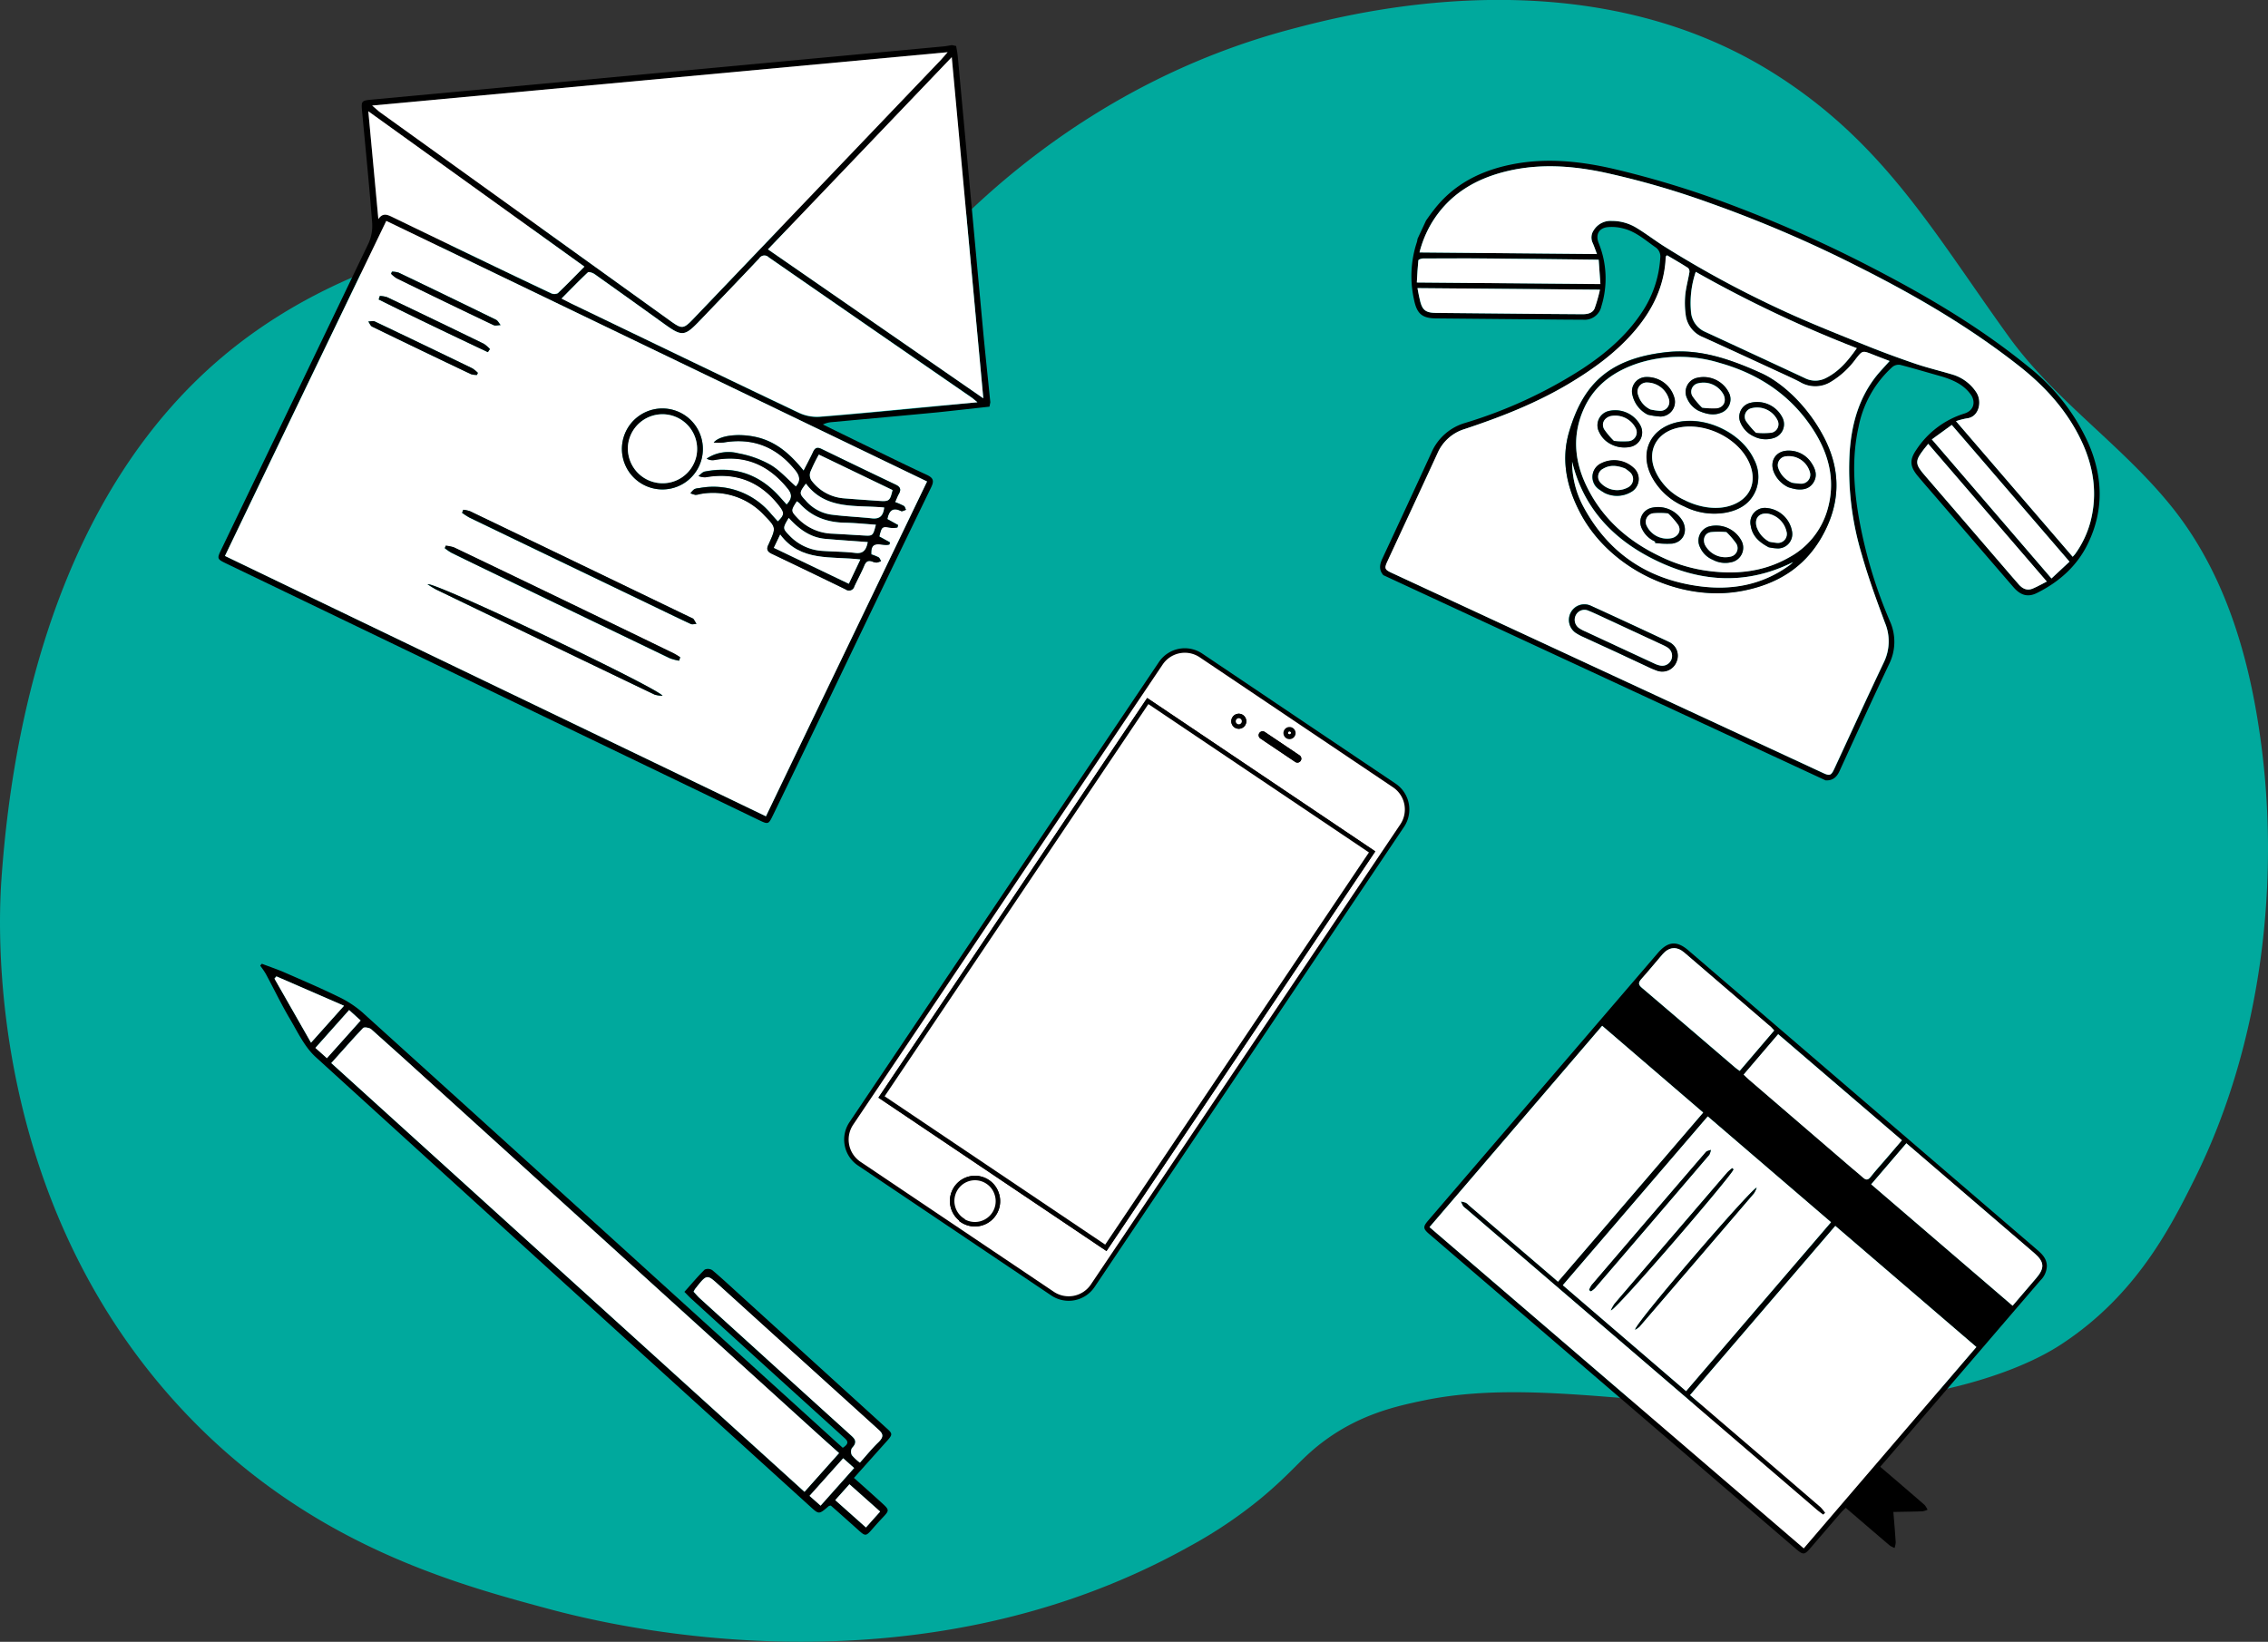 <svg xmlns="http://www.w3.org/2000/svg" viewBox="0 0 591.16 427.95"><rect x="0" y="0" width="591.16" height="427.95" fill="#333333" stroke="none"/><defs><style>.cls-1{fill:#00a99d;}.cls-2,.cls-3{fill:#fff;}.cls-3{stroke:#000;stroke-miterlimit:10;stroke-width:1.17px;}</style></defs><title>sketch</title><g id="Layer_2" data-name="Layer 2"><g id="Layer_1-2" data-name="Layer 1"><path class="cls-1" d="M264.73,68.93C229.21,62.64,193.34,56.32,157.33,58S84.62,70.1,57.06,93.79C19.16,126.38,3.81,179.13.35,229.54-.76,245.68-2.15,313.89,47.09,367c32.74,35.33,71.17,45.7,95.8,52.34,16.75,4.52,95.53,23.77,167.15-16.27a118.73,118.73,0,0,0,18.65-12.54c8.68-7.24,10.49-10.62,16.93-15.28,9.32-6.74,18.49-8.76,25.4-10.2,34.58-7.21,73.73,6.56,122.59-.5,28-4,40.84-12.25,44.2-14.5,19.05-12.68,27.92-30.05,34.34-43,17.36-35,22.52-78,16.75-116.54-3-20.31-9.1-40.56-21.68-56.94-13-16.85-31.2-28.59-43.68-45.89-19.47-27-32.45-50.53-61.28-68.63-50-31.42-110.5-15.47-125.61-11.48C282.44,21.9,249.44,56.85,236.52,72.28"/><path d="M68.25,251.21c1.77.68,3.57,1.3,5.3,2,4.83,2.12,9.7,4.18,14.43,6.49a27.39,27.39,0,0,1,6.45,4.16q51.78,46.82,103.45,93.76l20.27,18.4,1.52,1.36c1.93-1.22,1.13-1.94.31-2.68q-7.72-7-15.43-14-12.21-11.08-24.39-22.19c-.56-.51-1.08-1.08-1.77-1.78,1.8-2,3.46-4,5.29-5.8a2.13,2.13,0,0,1,2,.16c2.46,2.07,4.81,4.27,7.19,6.43l37.95,34.51c2,1.78,2,1.79-.15,4.15l-8.09,9.05c2.26,2,4.41,3.92,6.53,5.85,3.24,2.95,2.88,2.33-.25,5.8-3.65,4-2.69,4.07-6.31.88-2-1.78-4-3.58-6-5.33-.27.07-.44.06-.53.14-2.53,2.18-2.54,2.2-4.69.25Q146.8,334.25,82.26,275.5c-2.87-2.62-4.66-6.47-6.7-9.93-2.22-3.75-4.12-7.71-6.19-11.56-.45-.82-1-1.55-1.55-2.32ZM218.7,378.76c-2.19-2-4.3-3.83-6.38-5.71l-98.09-89c-5.81-5.27-11.61-10.55-17.47-15.75-.47-.41-1.82-.63-2.12-.32-2.74,2.86-5.34,5.85-8.29,9.14L209.68,388.85Zm5.44,2.49c1.77-2,3.17-3.73,4.75-5.27s1.27-2.26.07-3.34q-20.9-18.84-41.71-37.79c-3-2.75-3-2.74-6.06,1.09a5,5,0,0,0-.42.76c.49.52,1,1.11,1.52,1.62q7.2,6.56,14.42,13.08,12.57,11.39,25.13,22.78c1,.92,1.68,1.73.19,3.28a2,2,0,0,0,0,1.85A12,12,0,0,0,224.14,381.25ZM89.67,262.16,72.05,254.5l-.51.58,9.53,16.7ZM229.41,394l-8-7.12-3.7,4.14,8,7.12Zm-15.52-1.54,8.77-9.81-2.85-2.54-8.77,9.8ZM91,263.28l-8.79,9.82,3,2.68L94,266Z"/><path class="cls-2" d="M218.7,378.76l-9,10.09L86.35,277.09c3-3.29,5.55-6.28,8.29-9.14.3-.31,1.65-.09,2.12.32,5.86,5.2,11.66,10.48,17.47,15.75l98.09,89C214.4,374.93,216.51,376.8,218.7,378.76Z"/><path class="cls-2" d="M224.14,381.25a12,12,0,0,1-2.08-1.94,2,2,0,0,1,0-1.85c1.49-1.55.84-2.36-.19-3.28q-12.59-11.37-25.13-22.78-7.22-6.54-14.42-13.08c-.55-.51-1-1.1-1.52-1.62a5,5,0,0,1,.42-.76c3-3.83,3-3.84,6.06-1.09q20.85,18.9,41.71,37.79c1.2,1.08,1.47,1.86-.07,3.34S225.91,379.26,224.14,381.25Z"/><path class="cls-2" d="M89.67,262.16l-8.6,9.62-9.53-16.7.51-.58Z"/><path class="cls-2" d="M229.41,394l-3.7,4.14-8-7.12,3.7-4.14Z"/><path class="cls-2" d="M213.89,392.46,211,389.91l8.77-9.8,2.85,2.54Z"/><path class="cls-2" d="M91,263.28,94,266l-8.79,9.83-3-2.68Z"/><path d="M490.08,382.33c4,3.41,7.78,6.65,11.55,9.93a5.05,5.05,0,0,1,.79,1.27,5.72,5.72,0,0,1-1.34.41c-2.46.08-4.91.11-7.57.16.25,3,.46,5.48.61,7.92a5.9,5.9,0,0,1-.29,1.46,6.45,6.45,0,0,1-1.26-.63c-3.8-3.23-7.59-6.5-11.48-9.83-.46.47-.89.86-1.27,1.29-2.65,3.06-5.28,6.13-7.92,9.2-1.56,1.81-1.9,1.83-3.74.26L385,332.37l-12.52-10.75c-1.57-1.35-1.6-1.87-.23-3.47q29.92-34.86,59.86-69.73c2.66-3.11,5-3.28,8.05-.63l90.85,78c1.31,1.12,2.46,2.3,2.51,4.17a5.44,5.44,0,0,1-1.66,3.76q-7.2,8.37-14.39,16.76L491.24,381C490.9,381.38,490.55,381.78,490.08,382.33Zm-14.34,12-.53.46c-.59-.46-1.2-.88-1.76-1.37q-45.7-39.19-91.38-78.42a3.94,3.94,0,0,1-.71-.63,10.21,10.21,0,0,1-.58-1.2,7.85,7.85,0,0,1,1.29.32,3.2,3.2,0,0,1,.73.61L404.85,333l1.24,1.07L443.94,290,417.6,267.38l-45,52.48,97.54,83.73,45-52.48-36.77-31.57-37.86,44.1,7.61,6.54q13.2,11.32,26.38,22.66A11.3,11.3,0,0,1,475.74,394.34Zm-36.26-31.73,37.78-44L445.13,291l-37.78,44Zm85.11-22.26,6.14-7.15c2.28-2.66,2.16-4.27-.5-6.56l-32.06-27.52L496.9,298l-9.17,10.68Zm-28.85-43.13-32.22-27.65-9,10.54c.52.49,1,.94,1.43,1.34l26.67,22.93c1,.85,2.05,1.66,3,2.55.75.69,1.27.74,2-.15,1.28-1.64,2.7-3.18,4.06-4.77S494.33,298.86,495.74,297.22ZM462.45,268.6c-.34-.35-.57-.62-.84-.85Q450.29,258,439,248.3c-1.93-1.65-3.95-1.48-5.62.43-1.88,2.16-3.67,4.39-5.59,6.52-.84.93-.74,1.48.2,2.27,8.07,6.86,16.09,13.76,24.14,20.64.4.34.86.63,1.32,1Z"/><path class="cls-2" d="M475.74,394.34a11.3,11.3,0,0,0-1.23-1.5q-13.17-11.35-26.38-22.66l-7.61-6.54,37.86-44.1,36.77,31.57-45,52.48-97.54-83.73,45-52.48L443.94,290l-37.85,44.09L404.85,333,382.8,314.11a3.2,3.2,0,0,0-.73-.61,7.85,7.85,0,0,0-1.29-.32,10.21,10.21,0,0,0,.58,1.2,3.94,3.94,0,0,0,.71.63q45.69,39.21,91.38,78.42c.56.49,1.17.91,1.76,1.37Z"/><path class="cls-2" d="M439.48,362.61,407.35,335l37.78-44,32.13,27.57Zm-13.27-16a5.73,5.73,0,0,0,1.15-.83q14.92-17.34,29.81-34.73a7.37,7.37,0,0,0,.71-1.46C456.39,309.91,426.26,344.85,426.21,346.59Zm-12-10.34.47.32a7,7,0,0,0,1-.78q14.94-17.37,29.83-34.78a3.56,3.56,0,0,0,.41-1.29c-.44.19-1,.26-1.31.59Q429.71,317.62,414.86,335A5.89,5.89,0,0,0,414.22,336.25Zm37.61-31.45-.3-.32a10.78,10.78,0,0,0-1.3,1.12q-9.75,11.31-19.45,22.64c-3.32,3.87-6.64,7.72-9.94,11.6a10.7,10.7,0,0,0-.95,1.71C421.53,341.13,451.65,306.08,451.83,304.8Z"/><path class="cls-2" d="M524.59,340.35l-36.86-31.64L496.9,298l1.27,1.09,32.06,27.52c2.66,2.29,2.78,3.9.5,6.56Z"/><path class="cls-2" d="M495.74,297.22c-1.41,1.64-2.77,3.21-4.12,4.79s-2.78,3.13-4.06,4.77c-.7.89-1.22.84-2,.15-1-.89-2-1.7-3-2.55L455.9,281.45c-.47-.4-.91-.85-1.43-1.34l9-10.54Z"/><path class="cls-2" d="M462.45,268.6l-9,10.53c-.46-.34-.92-.63-1.32-1-8-6.88-16.07-13.78-24.14-20.64-.94-.79-1-1.34-.2-2.27,1.92-2.13,3.71-4.36,5.59-6.52,1.67-1.91,3.69-2.08,5.62-.43q11.34,9.7,22.65,19.45C461.88,268,462.11,268.25,462.45,268.6Z"/><path d="M426.21,346.59c.05-1.74,30.18-36.68,31.67-37a7.37,7.37,0,0,1-.71,1.46q-14.88,17.39-29.81,34.73A5.73,5.73,0,0,1,426.21,346.59Z"/><path d="M414.22,336.25a5.89,5.89,0,0,1,.64-1.28q14.85-17.36,29.76-34.66c.28-.33.87-.4,1.31-.59a3.56,3.56,0,0,1-.41,1.29q-14.89,17.42-29.83,34.78a7,7,0,0,1-1,.78Z"/><path d="M451.83,304.8c-.18,1.28-30.3,36.33-31.94,36.75a10.7,10.7,0,0,1,.95-1.71c3.3-3.88,6.62-7.73,9.94-11.6q9.72-11.33,19.45-22.64a10.78,10.78,0,0,1,1.3-1.12Z"/><path d="M257.91,106c-4.48.49-9,1-13.44,1.47-9.18.88-18.36,1.7-27.54,2.55a6.4,6.4,0,0,0-2.44.63c3.47,1.7,6.93,3.4,10.41,5.09,5.53,2.68,11,5.41,16.61,8,1.71.79,2.05,1.51,1.21,3.26q-13.26,27.33-26.38,54.73Q209,197,201.55,212.35c-1.25,2.58-1.26,2.6-3.82,1.37l-80.15-38.61L58.94,146.87c-2.37-1.15-2.41-1.26-1.25-3.66q19.22-39.92,38.39-79.84A11.17,11.17,0,0,0,97,58c-.74-9.57-1.7-19.11-2.59-28.66-.29-3.11-.29-3.11,2.76-3.4L245.9,12.1c.74-.07,1.48-.22,2.21-.34l1.11.23c.14.86.33,1.72.41,2.58q3.3,35.73,6.6,71.45c.59,6.28,1.27,12.56,1.9,18.84ZM241.64,125.5l-141-67.92c-14,29.13-28,58.07-42,87.33l141,67.86C213.71,183.49,227.63,154.59,241.64,125.5ZM97,27.51c1,.82,1.5,1.34,2.1,1.77L175,83.83c2.7,1.94,3.24,1.88,5.55-.53l64.75-67.71c.49-.51.94-1.06,1.75-2ZM256.3,103.82c-2.76-29.85-5.47-59.12-8.22-88.89L200.17,65Zm-1.54,1c-.78-.63-1.17-1-1.61-1.31Q226.77,85.33,200.4,67.08a1.58,1.58,0,0,0-2.49.28c-5.07,5.39-10.21,10.71-15.33,16.06-4.15,4.34-4.71,4.4-9.55.92Q164,77.88,155,71.43c-.48-.33-1.5-.68-1.74-.46-2.3,2.16-4.5,4.44-6.87,6.83L148.67,79c19.87,9.58,39.73,19.2,59.65,28.69a11,11,0,0,0,5.4,1c10-.79,20-1.79,30-2.73ZM152.33,69.5,96,29c.89,9.71,1.75,18.92,2.6,28.12,1.17-1.75,2.41-1.13,3.66-.53q11.16,5.41,22.34,10.8c6.32,3,12.65,6.08,19,9.07a2,2,0,0,0,1.78,0C147.71,74.23,149.92,71.93,152.33,69.5Z"/><path class="cls-2" d="M241.64,125.5c-14,29.09-27.93,58-42,87.27l-141-67.86c14.08-29.26,28-58.2,42.05-87.33Zm-34.2,1.31c-2.31-2-4.29-4.32-6.78-5.77a26.77,26.77,0,0,0-8.22-2.91,10.21,10.21,0,0,0-8.24,1.38,3,3,0,0,0,2,.37c8-1.48,14.24,1.28,19.2,7.53,1.26,1.59.88,2.75-.37,4.08-.84-.93-1.58-1.78-2.35-2.6-5.21-5.52-11.58-7.46-19-6-.6.11-1.08.76-1.62,1.15a4.93,4.93,0,0,0,1.8.34c8-1.45,14.43,1.16,19.35,7.58,1.3,1.69,1.22,2.27-.42,3.9,0,0-.12,0-.16-.09-.55-.6-1.09-1.21-1.63-1.82a19.52,19.52,0,0,0-18.75-6.74,3.47,3.47,0,0,0-1.27.28,5.46,5.46,0,0,0-1,1.06,6.18,6.18,0,0,0,1.28.42,4,4,0,0,0,1.11-.19,18.2,18.2,0,0,1,16.8,5.46c3.15,3.24,3.14,3.25,1.3,7.34-.05.11-.09.23-.15.34-.58,1.09-.38,1.82.82,2.39q9.68,4.6,19.31,9.31a1.43,1.43,0,0,0,2.24-.81c.85-1.82,1.82-3.59,2.59-5.43.47-1.12,1.1-1.4,2.17-1a2.65,2.65,0,0,0,1.09.24,4.39,4.39,0,0,0,1.12-.39c-.22-.34-.37-.81-.68-1a12.53,12.53,0,0,0-1.86-.74c-.3-4.23,3-1.92,4.74-2.61l.09-.54-2.76-1.52c.69-2.69.69-2.67,3.26-2.23a5.74,5.74,0,0,0,1.48-.13l.17-.62-2.81-1.56c.43-2.08,1.35-3.17,3.51-2.12a.6.6,0,0,0,.36.07c.34-.1.66-.24,1-.37-.18-.35-.28-.86-.56-1a17.91,17.91,0,0,0-2.29-1c.37-.83.62-1.54,1-2.18.65-1.14.32-1.81-.83-2.36q-9.68-4.62-19.32-9.3c-1.09-.54-1.71-.35-2.21.76-.72,1.56-1.55,3.08-2.47,4.89-3-3.71-6.16-6.7-10.44-8.21-4.64-1.64-11.14-1.4-13,.87a16.9,16.9,0,0,0,2.51,0c7.8-1.36,14,1.22,18.9,7.38C208.59,124.24,208.63,125.49,207.44,126.81ZM177,172.22c.09-.29.19-.58.29-.86a18.68,18.68,0,0,0-1.65-1q-11.16-5.43-22.35-10.82-17.44-8.42-34.92-16.8a9.56,9.56,0,0,0-2.19-.46l-.24.65a13.12,13.12,0,0,0,1.72,1.18c4.79,2.34,9.6,4.63,14.39,7q21.27,10.24,42.52,20.49A14.08,14.08,0,0,0,177,172.22Zm-56.26-39.35-.31.82a19.33,19.33,0,0,0,1.94,1.25q23.38,11.28,46.79,22.52c3.61,1.74,7.22,3.5,10.86,5.19.41.19,1,0,1.5,0-.25-.43-.48-.86-.76-1.27-.09-.14-.31-.2-.48-.28q-28.89-13.92-57.79-27.83A7.78,7.78,0,0,0,120.76,132.87Zm-9.31,19.42a25.26,25.26,0,0,0,2.22,1.35q9.48,4.61,19,9.16,19,9.13,38,18.26a7.1,7.1,0,0,0,2.05.29C171.13,179.14,113.21,151.54,111.45,152.29ZM183,119.09a10.55,10.55,0,1,0-12.38,8.28A10.5,10.5,0,0,0,183,119.09ZM124.33,97.73l.22-.54A8,8,0,0,0,123.1,96q-12.69-6.15-25.41-12.22c-.46-.21-1.12,0-1.68,0,.32.46.54,1.13,1,1.35q12.84,6.25,25.75,12.38A5,5,0,0,0,124.33,97.73Zm2.83-5.94.54-.83a8.24,8.24,0,0,0-1.61-1.36q-12.57-6.12-25.18-12.13A6.94,6.94,0,0,0,99,77.15l-.29.91C108.14,82.75,117.64,87.29,127.16,91.79Zm-25-21-.22.55a7.89,7.89,0,0,0,1.48,1.19Q116,78.69,128.63,84.72c.5.25,1.23,0,1.85,0-.4-.47-.7-1.14-1.2-1.39q-12.66-6.19-25.37-12.28A6.22,6.22,0,0,0,102.16,70.81Z"/><path class="cls-2" d="M97,27.51,247,13.61c-.81.92-1.26,1.47-1.75,2L180.53,83.3c-2.31,2.41-2.85,2.47-5.55.53L99.08,29.28C98.48,28.85,98,28.33,97,27.51Z"/><path class="cls-2" d="M256.3,103.82,200.17,65l47.91-50.11C250.83,44.7,253.54,74,256.3,103.82Z"/><path class="cls-2" d="M254.76,104.86l-11.08,1c-10,.94-20,1.94-30,2.73a11,11,0,0,1-5.4-1C188.4,98.17,168.54,88.55,148.67,79l-2.31-1.17c2.37-2.39,4.57-4.67,6.87-6.83.24-.22,1.26.13,1.74.46Q164,77.85,173,84.34c4.84,3.48,5.4,3.42,9.55-.92,5.12-5.35,10.26-10.67,15.33-16.06a1.58,1.58,0,0,1,2.49-.28q26.35,18.27,52.75,36.47C253.59,103.86,254,104.23,254.76,104.86Z"/><path class="cls-2" d="M152.33,69.5c-2.41,2.43-4.62,4.73-6.93,6.91a2,2,0,0,1-1.78,0c-6.35-3-12.68-6-19-9.07Q113.45,62,102.28,56.58c-1.25-.6-2.49-1.22-3.66.53C97.77,47.91,96.91,38.7,96,29Z"/><path d="M207.44,126.81c1.19-1.32,1.15-2.57,0-4.07-4.89-6.16-11.1-8.74-18.9-7.38a16.9,16.9,0,0,1-2.51,0c1.89-2.27,8.39-2.51,13-.87,4.28,1.51,7.45,4.5,10.44,8.21.92-1.81,1.75-3.33,2.47-4.89.5-1.11,1.12-1.3,2.21-.76q9.65,4.7,19.32,9.3c1.15.55,1.48,1.22.83,2.36-.37.64-.62,1.35-1,2.18a17.91,17.91,0,0,1,2.29,1c.28.16.38.67.56,1-.33.13-.65.27-1,.37a.6.6,0,0,1-.36-.07c-2.16-1.05-3.08,0-3.51,2.12l2.81,1.56-.17.62a5.74,5.74,0,0,1-1.48.13c-2.57-.44-2.57-.46-3.26,2.23l2.76,1.52-.09.54c-1.7.69-5-1.62-4.74,2.61a12.53,12.53,0,0,1,1.86.74c.31.17.46.64.68,1a4.39,4.39,0,0,1-1.12.39,2.65,2.65,0,0,1-1.09-.24c-1.07-.41-1.7-.13-2.17,1-.77,1.84-1.74,3.61-2.59,5.43a1.43,1.43,0,0,1-2.24.81q-9.63-4.69-19.31-9.31c-1.2-.57-1.4-1.3-.82-2.39.06-.11.1-.23.15-.34,1.84-4.09,1.85-4.1-1.3-7.34a18.2,18.2,0,0,0-16.8-5.46,4,4,0,0,1-1.11.19,6.18,6.18,0,0,1-1.28-.42,5.46,5.46,0,0,1,1-1.06,3.47,3.47,0,0,1,1.27-.28A19.52,19.52,0,0,1,201,134c.54.61,1.08,1.22,1.63,1.82,0,0,.11.06.16.09,1.64-1.63,1.72-2.21.42-3.9-4.92-6.42-11.33-9-19.35-7.58a4.93,4.93,0,0,1-1.8-.34c.54-.39,1-1,1.62-1.15,7.4-1.46,13.77.48,19,6,.77.82,1.51,1.67,2.35,2.6,1.25-1.33,1.63-2.49.37-4.08-5-6.25-11.23-9-19.2-7.53a3,3,0,0,1-2-.37,10.21,10.21,0,0,1,8.24-1.38,26.77,26.77,0,0,1,8.22,2.91C203.15,122.49,205.13,124.79,207.44,126.81Zm6-8.32a44.31,44.31,0,0,0-2.23,4.58,2.58,2.58,0,0,0,.31,2.17,11.68,11.68,0,0,0,8.28,4.64c3.05.25,6.11.46,9.17.67,2.82.2,3,.07,3.68-2.81Zm10.82,27.34c-7.56-.91-15.55.7-20.89-6.5-.64,1.35-1.09,2.3-1.66,3.47l19.51,9.36Zm1.93-4.53c-3.77-.28-7.44-.52-11.1-.85-3.93-.35-6.9-2.6-9.5-5.45-1.61,2.77-1.61,2.76.33,4.73a12.84,12.84,0,0,0,8.54,3.87c2.82.2,5.65.18,8.45.52C225.07,144.39,225.77,143.32,226.18,141.3Zm2.12-4.53c-2.71-.18-5.37-.47-8-.52-4.67-.09-8.72-1.52-11.89-5.07a5,5,0,0,0-.68-.51c-1.6,2.48-1.58,2.54.31,4.5a13.07,13.07,0,0,0,9.07,3.94c2.63.14,5.25.31,7.88.46S227.52,139.72,228.3,136.77Zm-18.23-10.71c-1.79,2.38-1.79,2.58-.09,4.41a10.82,10.82,0,0,0,6.59,3.69c3.6.44,7.23.58,10.83,1,2,.2,2.81-.8,3.07-2.83C223.19,131.57,215.3,133,210.07,126.06Z"/><path d="M177,172.22a14.08,14.08,0,0,1-2.43-.68q-21.27-10.22-42.52-20.49c-4.79-2.32-9.6-4.61-14.39-7a13.12,13.12,0,0,1-1.72-1.18l.24-.65a9.56,9.56,0,0,1,2.19.46q17.49,8.37,34.92,16.8,11.19,5.39,22.35,10.82a18.68,18.68,0,0,1,1.65,1C177.21,171.64,177.11,171.93,177,172.22Z"/><path d="M120.76,132.87a7.78,7.78,0,0,1,1.75.37q28.9,13.89,57.79,27.83c.17.08.39.14.48.28.28.41.51.84.76,1.27-.5,0-1.09.22-1.5,0-3.64-1.69-7.25-3.45-10.86-5.19q-23.4-11.25-46.79-22.52a19.33,19.33,0,0,1-1.94-1.25Z"/><path d="M111.45,152.29c1.76-.75,59.68,26.85,61.23,29.06a7.1,7.1,0,0,1-2.05-.29q-19-9.1-38-18.26-9.5-4.58-19-9.16A25.26,25.26,0,0,1,111.45,152.29Z"/><path d="M183,119.09a10.55,10.55,0,1,1-8.4-12.44A10.57,10.57,0,0,1,183,119.09Zm-12.17,6.68a9,9,0,0,0,10.66-6.91,9,9,0,1,0-10.66,6.91Z"/><path d="M124.33,97.73a5,5,0,0,1-1.58-.2Q109.85,91.4,97,85.15c-.45-.22-.67-.89-1-1.35.56,0,1.22-.22,1.68,0Q110.41,89.85,123.1,96a8,8,0,0,1,1.45,1.18Z"/><path d="M127.16,91.79c-9.52-4.5-19-9-28.45-13.73l.29-.91a6.94,6.94,0,0,1,1.91.32q12.61,6,25.18,12.13A8.24,8.24,0,0,1,127.7,91Z"/><path d="M102.16,70.81a6.22,6.22,0,0,1,1.75.26q12.7,6.09,25.37,12.28c.5.25.8.92,1.2,1.39-.62,0-1.35.23-1.85,0q-12.63-6-25.21-12.17a7.89,7.89,0,0,1-1.48-1.19Z"/><path class="cls-2" d="M213.43,118.49l19.21,9.25c-.69,2.88-.86,3-3.68,2.81-3.06-.21-6.12-.42-9.17-.67a11.68,11.68,0,0,1-8.28-4.64,2.58,2.58,0,0,1-.31-2.17A44.31,44.31,0,0,1,213.43,118.49Z"/><path class="cls-2" d="M224.25,145.83l-3,6.33L201.7,142.8c.57-1.17,1-2.12,1.66-3.47C208.7,146.53,216.69,144.92,224.25,145.83Z"/><path class="cls-2" d="M226.18,141.3c-.41,2-1.11,3.09-3.28,2.82-2.8-.34-5.63-.32-8.45-.52a12.84,12.84,0,0,1-8.54-3.87c-1.94-2-1.94-2-.33-4.73,2.6,2.85,5.57,5.1,9.5,5.45C218.74,140.78,222.41,141,226.18,141.3Z"/><path class="cls-2" d="M228.3,136.77c-.78,2.95-.79,2.95-3.35,2.8s-5.25-.32-7.88-.46a13.07,13.07,0,0,1-9.07-3.94c-1.89-2-1.91-2-.31-4.5a5,5,0,0,1,.68.51c3.17,3.55,7.22,5,11.89,5.07C222.93,136.3,225.59,136.59,228.3,136.77Z"/><path class="cls-2" d="M210.07,126.06c5.23,7,13.12,5.51,20.4,6.22-.26,2-1,3-3.07,2.83-3.6-.37-7.23-.51-10.83-1a10.82,10.82,0,0,1-6.59-3.69C208.28,128.64,208.28,128.44,210.07,126.06Z"/><path class="cls-2" d="M170.87,125.77a9.05,9.05,0,0,1-7.06-10.57,9,9,0,1,1,17.72,3.66A9,9,0,0,1,170.87,125.77Z"/><path d="M360.57,149.92c-1.14-1.31-1-2.65-.33-4.16Q366.72,131.9,373.1,118a13.76,13.76,0,0,1,8.82-7.77,120.8,120.8,0,0,0,30.51-14.09c5.94-3.91,11.31-8.45,15.32-14.41a28.59,28.59,0,0,0,5-14.5,2.88,2.88,0,0,0-1.34-2.84c-2.66-1.87-5.12-4.09-8.39-4.86a11.62,11.62,0,0,0-4.06-.32c-2.26.29-3.11,2-2.27,4.12a24.48,24.48,0,0,1,.73,16.45,4.47,4.47,0,0,1-4.82,3.55c-5.14,0-10.27-.08-15.41-.12L374.56,83c-3.88,0-5.24-1.16-6-4.93a28.13,28.13,0,0,1,.75-14.95,5,5,0,0,0,.17-.86l2.22-4.77c.65-.91,1.28-1.84,2-2.73C378.88,48,386,44.44,394.18,42.83,403,41.09,411.81,42,420.51,44A246.19,246.19,0,0,1,453,54.06a336.8,336.8,0,0,1,35.54,16c14.14,7.35,27.84,15.43,40.21,25.57a53.28,53.28,0,0,1,15.5,19.7c3.87,8.75,4.21,17.58,0,26.3-2.83,5.9-7.52,10.05-13.32,12.94-2.35,1.17-4.25.64-6.12-1.52q-10.15-11.76-20.27-23.54c-1.58-1.83-3.18-3.65-4.73-5.51-2-2.45-2.11-4.17-.3-6.78A23.18,23.18,0,0,1,512,107.8c2.67-.82,3-3.27,1.58-5.11C511.7,100.18,509,99,506,98.1c-3.56-1-7.13-2.07-10.72-3a2.58,2.58,0,0,0-2,.53,28.37,28.37,0,0,0-8.84,15.65c-1.82,8.14-1.25,16.27.21,24.38a122.26,122.26,0,0,0,7.94,26.22,13.06,13.06,0,0,1-.25,11.35c-4.37,9.21-8.62,18.48-12.86,27.75-.75,1.63-1.81,2.54-3.65,2.42Zm73.95-83.38c-.16.17-.2.2-.21.23a4.17,4.17,0,0,0-.08.49c-.39,7.27-3.39,13.42-8,18.89-4.86,5.71-10.82,10-17.19,13.84-8.59,5.13-17.84,8.74-27.3,11.87a11.29,11.29,0,0,0-7,6.32c-4.33,9.41-8.71,18.8-13.07,28.2-.8,1.74-.67,2.1,1.05,2.9L475.1,201.46c1.87.87,2.21.74,3.07-1.11,4.27-9.21,8.49-18.45,12.85-27.62a12.48,12.48,0,0,0,.31-10.39c-2.19-5.82-4.33-11.68-6-17.65a76.93,76.93,0,0,1-3.19-26.86c.49-7,2.26-13.6,6.56-19.29,1.15-1.52,2.5-2.87,3.85-4.41-1.52-.59-3-1.13-4.39-1.7-2.68-1.06-2.67-1.06-4.41,1.14a22.23,22.23,0,0,1-6.52,6,7.72,7.72,0,0,1-8,.06c-1-.57-2.09-1-3.15-1.54-7.4-3.41-14.79-6.85-22.21-10.2A7.16,7.16,0,0,1,439.37,82a22.4,22.4,0,0,1-.1-5.11c.2-2,.75-3.93,1.08-5.9a1.35,1.35,0,0,0-.34-1.11C438.22,68.7,436.38,67.64,434.52,66.54ZM370,65.8l46.26.4c-.43-1.12-.73-2-1.12-2.9a3.32,3.32,0,0,1,.29-3.32,5.14,5.14,0,0,1,4.69-2.39,12.26,12.26,0,0,1,6.55,1.87c2.42,1.47,4.68,3.21,7.07,4.73a271.09,271.09,0,0,0,29.48,16.06c7.27,3.45,14.8,6.39,22.26,9.43,4.52,1.85,9.11,3.54,13.73,5.12,3.28,1.12,6.68,1.87,10,2.92a11.25,11.25,0,0,1,5.95,4.57c1.59,2.38.69,6.42-2.45,6.76a20.24,20.24,0,0,0-2.86.74l30.41,35.34a8.72,8.72,0,0,0,.66-.74,25.61,25.61,0,0,0,3.93-8.21c2-7.5.86-14.67-2.45-21.55-3.68-7.64-9.24-13.77-15.82-19-13-10.3-27.23-18.6-42-26A324.92,324.92,0,0,0,445.9,53a216.76,216.76,0,0,0-28.27-8.14c-8.22-1.68-16.48-2.21-24.72-.26s-15.18,6-19.72,13.48A28.56,28.56,0,0,0,370,65.8Zm72,5.06a25.25,25.25,0,0,0-1.27,10.43,6.17,6.17,0,0,0,3.63,5.19q13,6,26,12.07a6,6,0,0,0,5.54,0c3.43-1.72,5.78-4.55,8.05-7.78A320,320,0,0,1,442,70.86ZM416.7,67.71l-1.62-.06c-9.31-.1-18.61-.23-27.92-.3-5.42,0-10.85,0-16.27,0-.42,0-1.16.29-1.19.5-.2,1.88-.28,3.78-.4,5.76l47.85.41C417,71.89,416.86,69.87,416.7,67.71ZM539.42,146.4l-30.69-35.64-5.19,3.77,31.18,36.25ZM369.47,75.1c.21,1.08.36,2,.55,2.88.6,2.84,1.46,3.55,4.36,3.58l26,.25,12,.09c1.32,0,2.67-.23,3.22-1.51A40.34,40.34,0,0,0,417,75.51Zm164,76.48L502.6,115.69,501.53,117c-2.44,3.16-2.42,3.91.17,6.91l19.62,22.78c1.6,1.86,3.2,3.74,4.83,5.59,1,1.11,2.18,1.77,3.67,1.14C531,152.92,532.19,152.25,533.51,151.58Z"/><path class="cls-2" d="M434.52,66.54c1.86,1.1,3.7,2.16,5.49,3.3a1.35,1.35,0,0,1,.34,1.11c-.33,2-.88,3.92-1.08,5.9a22.4,22.4,0,0,0,.1,5.11,7.16,7.16,0,0,0,4.47,5.89c7.42,3.35,14.81,6.79,22.21,10.2,1.06.49,2.13,1,3.15,1.54a7.72,7.72,0,0,0,8-.06,22.23,22.23,0,0,0,6.52-6c1.74-2.2,1.73-2.2,4.41-1.14,1.43.57,2.87,1.11,4.39,1.7-1.35,1.54-2.7,2.89-3.85,4.41-4.3,5.69-6.07,12.29-6.56,19.29a76.93,76.93,0,0,0,3.19,26.86c1.71,6,3.85,11.83,6,17.65a12.48,12.48,0,0,1-.31,10.39c-4.36,9.17-8.58,18.41-12.85,27.62-.86,1.85-1.2,2-3.07,1.11L362.64,149.28c-1.72-.8-1.85-1.16-1.05-2.9,4.36-9.4,8.74-18.79,13.07-28.2a11.29,11.29,0,0,1,7-6.32c9.46-3.13,18.71-6.74,27.3-11.87,6.37-3.81,12.33-8.13,17.19-13.84,4.65-5.47,7.65-11.62,8-18.89a4.17,4.17,0,0,1,.08-.49S434.36,66.71,434.52,66.54Zm24.86,30.87c-10.4-4.77-17.93-6.56-25.84-5.55-14.81,1.87-21.05,8.89-24.52,20.58-2.22,7.43-.64,14.59,2.92,21.31,7.7,14.53,26,23.31,42.2,20.23,8.77-1.67,15.91-5.85,20.54-13.77,5-8.5,5.35-17.17.88-25.95C471.28,105.88,464.65,99.91,459.38,97.41Zm-38,72.61c2.61,1.21,5.22,2.43,7.84,3.63a25.55,25.55,0,0,0,2.64,1.13,4,4,0,0,0,5.12-2.39,3.92,3.92,0,0,0-2-5.08q-10.19-4.8-20.44-9.48a4,4,0,0,0-5.15,1.81A4.08,4.08,0,0,0,410.8,165a14.64,14.64,0,0,0,1.87,1Z"/><path class="cls-2" d="M370,65.8a28.56,28.56,0,0,1,3.2-7.73c4.54-7.46,11.44-11.52,19.72-13.48s16.5-1.42,24.72.26A216.76,216.76,0,0,1,445.9,53a324.92,324.92,0,0,1,38.66,16.62c14.76,7.43,29,15.73,42,26,6.58,5.22,12.14,11.35,15.82,19,3.31,6.88,4.45,14.05,2.45,21.55a25.61,25.61,0,0,1-3.93,8.21,8.72,8.72,0,0,1-.66.74l-30.41-35.34a20.24,20.24,0,0,1,2.86-.74c3.14-.34,4-4.38,2.45-6.76a11.25,11.25,0,0,0-5.95-4.57c-3.3-1-6.7-1.8-10-2.92-4.62-1.58-9.21-3.27-13.73-5.12-7.46-3-15-6-22.26-9.43a271.09,271.09,0,0,1-29.48-16.06c-2.39-1.52-4.65-3.26-7.07-4.73a12.26,12.26,0,0,0-6.55-1.87A5.14,5.14,0,0,0,415.42,60a3.32,3.32,0,0,0-.29,3.32c.39.87.69,1.78,1.12,2.9Z"/><path class="cls-2" d="M442,70.86a320,320,0,0,0,42,19.89c-2.27,3.23-4.62,6.06-8.05,7.78a6,6,0,0,1-5.54,0q-13-6.06-26-12.07a6.17,6.17,0,0,1-3.63-5.19A25.25,25.25,0,0,1,442,70.86Z"/><path class="cls-2" d="M416.7,67.71c.16,2.16.3,4.18.45,6.34l-47.85-.41c.12-2,.2-3.88.4-5.76,0-.21.77-.49,1.19-.5,5.42,0,10.85-.07,16.27,0,9.31.07,18.61.2,27.92.3Z"/><path class="cls-2" d="M539.42,146.4l-4.7,4.38-31.18-36.25,5.19-3.77Z"/><path class="cls-2" d="M369.47,75.1l47.57.41a40.34,40.34,0,0,1-1.39,4.88c-.55,1.28-1.9,1.52-3.22,1.51l-12-.09-26-.25c-2.9,0-3.76-.74-4.36-3.58C369.83,77.08,369.68,76.18,369.47,75.1Z"/><path class="cls-2" d="M533.51,151.58c-1.32.67-2.47,1.34-3.69,1.85-1.49.63-2.7,0-3.67-1.14-1.63-1.85-3.23-3.73-4.83-5.59L501.7,123.92c-2.59-3-2.61-3.75-.17-6.91l1.07-1.32Z"/><path d="M459.38,97.41c5.27,2.5,11.9,8.47,16.18,16.85,4.47,8.78,4.08,17.45-.88,26-4.63,7.92-11.77,12.1-20.54,13.77-16.16,3.08-34.5-5.7-42.2-20.23-3.56-6.72-5.14-13.88-2.92-21.31,3.47-11.69,9.71-18.71,24.52-20.58C441.45,90.85,449,92.64,459.38,97.41Zm-26.48,47.7a40.33,40.33,0,0,0,11.33,3.53c7.66,1.17,15.09.57,22-3.33a20.55,20.55,0,0,0,10-12.15c2.17-7.19.76-13.93-3-20.19-5.77-9.54-14.36-15.43-25-18.4a35.67,35.67,0,0,0-21,0c-6.21,2-11.4,5.54-14.25,11.62-3.2,6.82-2.71,13.75.53,20.44C417.65,135.22,424.41,141.1,432.9,145.11Zm-23.12-24.75a24.6,24.6,0,0,0,2.68,11.18c6.43,12.29,16.63,19.34,30.32,21.21,8.54,1.17,16.57-.28,23.69-5.47.23-.17.44-.38.92-.8-11.87,6-23.49,5.31-34.87,0S412.87,133,409.78,120.36Z"/><path d="M421.41,170,412.67,166a14.64,14.64,0,0,1-1.87-1,4.08,4.08,0,0,1-1.35-5.31,4,4,0,0,1,5.15-1.81q10.25,4.68,20.44,9.48a3.92,3.92,0,0,1,2,5.08,4,4,0,0,1-5.12,2.39,25.55,25.55,0,0,1-2.64-1.13C426.63,172.45,424,171.23,421.41,170Zm2.88-6.13c-1.7-.79-3.4-1.59-5.11-2.37s-3.47-1.65-5.25-2.37a2.51,2.51,0,0,0-3.2,1.22,2.63,2.63,0,0,0,.83,3.34,8.66,8.66,0,0,0,1.43.79L431.28,173a6.18,6.18,0,0,0,1.66.53,2.58,2.58,0,0,0,1.77-4.69,9.46,9.46,0,0,0-1.21-.66Z"/><path class="cls-2" d="M432.9,145.11c-8.49-4-15.25-9.89-19.38-18.44-3.24-6.69-3.73-13.62-.53-20.44,2.85-6.08,8-9.61,14.25-11.62a35.67,35.67,0,0,1,21,0c10.63,3,19.22,8.86,25,18.4,3.78,6.26,5.19,13,3,20.19a20.55,20.55,0,0,1-10,12.15c-6.89,3.9-14.32,4.5-22,3.33A40.33,40.33,0,0,1,432.9,145.11ZM439,132a17.26,17.26,0,0,0,11,1.57c3.54-.68,6.4-2.4,7.77-6a9.72,9.72,0,0,0-.58-7.88c-3.28-7-12.8-11.44-20.27-9.59-6.82,1.69-9.61,7.83-6.39,14.06A17.32,17.32,0,0,0,439,132Zm-20.9-3.55a7.29,7.29,0,0,0,6.95-.12,3.86,3.86,0,0,0,.81-6.26,7.49,7.49,0,0,0-8.48-1.27,3.9,3.9,0,0,0-.75,6.7A12.92,12.92,0,0,0,418.14,128.41ZM442.61,107c2.37,1.09,4.25,1.23,5.77.69a3.76,3.76,0,0,0,2.34-5.15,7.38,7.38,0,0,0-8.51-4,3.79,3.79,0,0,0-2.44,5.38A6.46,6.46,0,0,0,442.61,107ZM461,142.64a12.76,12.76,0,0,0,2.46.31,3.74,3.74,0,0,0,3.66-4.31,7.38,7.38,0,0,0-6.7-6.23,3.77,3.77,0,0,0-4.09,4.58C456.72,139.57,458.34,141.22,461,142.64Zm-3.78-28.85a6.79,6.79,0,0,0,5,.42,3.76,3.76,0,0,0,2.41-5.3,7.36,7.36,0,0,0-8.48-3.88,3.76,3.76,0,0,0-2.4,5.3A6.83,6.83,0,0,0,457.23,113.79Zm-27.73-5.7a19.54,19.54,0,0,0,3.28.49,3.83,3.83,0,0,0,3.69-4.62A7.41,7.41,0,0,0,429,98.28,3.73,3.73,0,0,0,425.5,103,7.64,7.64,0,0,0,429.5,108.09Zm-9.74,7.62a7.59,7.59,0,0,0,5.21.74,3.84,3.84,0,0,0,2.66-5.48,7.41,7.41,0,0,0-8.3-3.86,3.82,3.82,0,0,0-2.47,5.56A6.6,6.6,0,0,0,419.76,115.71Zm26.68,30.19a6.83,6.83,0,0,0,4.75.66,3.86,3.86,0,0,0,2.66-5.74,7.47,7.47,0,0,0-8.08-3.66,3.83,3.83,0,0,0-2.64,5.49A6.18,6.18,0,0,0,446.44,145.9Zm-15-4.74,0,.36a22.87,22.87,0,0,0,4.51.17c2.85-.46,4-3.16,2.73-5.73a7.43,7.43,0,0,0-8.09-3.61,3.8,3.8,0,0,0-2.57,5.5A6.69,6.69,0,0,0,431.43,141.16ZM466.13,127a14.66,14.66,0,0,0,1.92.5c1.84.24,3.56,0,4.63-1.73s.59-3.39-.42-4.94a7,7,0,0,0-6.07-3.37c-3.24,0-5.05,2.63-3.82,5.64A7.64,7.64,0,0,0,466.13,127Z"/><path class="cls-2" d="M409.78,120.36c3.09,12.64,11.36,20.89,22.74,26.16s23,5.91,34.87,0c-.48.42-.69.63-.92.8-7.12,5.19-15.15,6.64-23.69,5.47-13.69-1.87-23.89-8.92-30.32-21.21A24.6,24.6,0,0,1,409.78,120.36Z"/><path class="cls-2" d="M424.29,163.89l9.21,4.27a9.46,9.46,0,0,1,1.21.66,2.58,2.58,0,0,1-1.77,4.69,6.18,6.18,0,0,1-1.66-.53L413,164.5a8.66,8.66,0,0,1-1.43-.79,2.63,2.63,0,0,1-.83-3.34,2.51,2.51,0,0,1,3.2-1.22c1.78.72,3.51,1.57,5.25,2.37S422.59,163.1,424.29,163.89Z"/><path d="M439,132a17.32,17.32,0,0,1-8.51-7.8c-3.22-6.23-.43-12.37,6.39-14.06,7.47-1.85,17,2.64,20.27,9.59a9.72,9.72,0,0,1,.58,7.88c-1.37,3.56-4.23,5.28-7.77,6A17.26,17.26,0,0,1,439,132Zm.23-1.53c4.09,2,8.39,2.45,11.76,1.37,5.07-1.61,7.1-6,5.07-10.89-2.9-7-12.68-11.5-19.91-9.07-4.52,1.52-6.62,5.65-5,10.16a14,14,0,0,0,1.84,3.38A15.32,15.32,0,0,0,439.27,130.43Z"/><path d="M418.14,128.41a12.92,12.92,0,0,1-1.47-1,3.9,3.9,0,0,1,.75-6.7A7.49,7.49,0,0,1,425.9,122a3.86,3.86,0,0,1-.81,6.26A7.29,7.29,0,0,1,418.14,128.41Zm5.43-6.3c-2.08-.81-3.95-1-5.74.09a2.31,2.31,0,0,0-.56,3.73,5.89,5.89,0,0,0,7.09,1.11,2.41,2.41,0,0,0,.53-3.92A10.88,10.88,0,0,0,423.57,122.11Z"/><path d="M442.61,107a6.46,6.46,0,0,1-2.84-3.12,3.79,3.79,0,0,1,2.44-5.38,7.38,7.38,0,0,1,8.51,4,3.76,3.76,0,0,1-2.34,5.15C446.86,108.25,445,108.11,442.61,107Zm1.06-.76a19.83,19.83,0,0,0,3.86.14c1.8-.29,2.48-1.85,1.74-3.51a5.91,5.91,0,0,0-6.63-3,2.25,2.25,0,0,0-1.51,3.34A19.6,19.6,0,0,0,443.67,106.26Z"/><path d="M461,142.64c-2.67-1.42-4.29-3.07-4.67-5.65a3.77,3.77,0,0,1,4.09-4.58,7.38,7.38,0,0,1,6.7,6.23,3.74,3.74,0,0,1-3.66,4.31A12.76,12.76,0,0,1,461,142.64Zm.18-1.43a17.66,17.66,0,0,0,1.81.28,2.34,2.34,0,0,0,2.63-3,6.1,6.1,0,0,0-4.75-4.59c-2.35-.34-3.68,1.21-3,3.5A6.84,6.84,0,0,0,461.19,141.21Z"/><path d="M457.23,113.79a6.83,6.83,0,0,1-3.5-3.46,3.76,3.76,0,0,1,2.4-5.3,7.36,7.36,0,0,1,8.48,3.88,3.76,3.76,0,0,1-2.41,5.3A6.79,6.79,0,0,1,457.23,113.79Zm.47-1a20.8,20.8,0,0,0,4,0,2.27,2.27,0,0,0,1.56-3.32,5.91,5.91,0,0,0-6.69-3.09,2.26,2.26,0,0,0-1.51,3.35A21.64,21.64,0,0,0,457.7,112.81Z"/><path d="M429.5,108.09a7.64,7.64,0,0,1-4-5.14A3.73,3.73,0,0,1,429,98.28a7.41,7.41,0,0,1,7.52,5.68,3.83,3.83,0,0,1-3.69,4.62A19.54,19.54,0,0,1,429.5,108.09Zm.69-1.36a14.94,14.94,0,0,0,2.55.37,2.33,2.33,0,0,0,2.28-2.91,6,6,0,0,0-5.75-4.48A2.39,2.39,0,0,0,427,103,6,6,0,0,0,430.19,106.73Z"/><path d="M419.76,115.71a6.6,6.6,0,0,1-2.9-3,3.82,3.82,0,0,1,2.47-5.56,7.41,7.41,0,0,1,8.3,3.86,3.84,3.84,0,0,1-2.66,5.48A7.59,7.59,0,0,1,419.76,115.71Zm.92-.8a20.81,20.81,0,0,0,3.91.1,2.32,2.32,0,0,0,1.73-3.44,6,6,0,0,0-6.61-3.07c-1.62.51-2.39,2-1.56,3.44A20.4,20.4,0,0,0,420.68,114.91Z"/><path d="M446.44,145.9a6.18,6.18,0,0,1-3.31-3.25,3.83,3.83,0,0,1,2.64-5.49,7.47,7.47,0,0,1,8.08,3.66,3.86,3.86,0,0,1-2.66,5.74A6.83,6.83,0,0,1,446.44,145.9Zm3.59-7.2a20.88,20.88,0,0,0-4.11,0c-1.54.29-2.1,1.75-1.54,3.23a6,6,0,0,0,6.77,3.14,2.25,2.25,0,0,0,1.44-3.38A21.06,21.06,0,0,0,450,138.7Z"/><path d="M431.43,141.16a6.69,6.69,0,0,1-3.44-3.31,3.8,3.8,0,0,1,2.57-5.5,7.43,7.43,0,0,1,8.09,3.61c1.3,2.57.12,5.27-2.73,5.73a22.87,22.87,0,0,1-4.51-.17Zm3.37-7.33a20.59,20.59,0,0,0-3.92,0,2.26,2.26,0,0,0-1.66,3.27,5.89,5.89,0,0,0,6.76,3.15c1.55-.55,2.27-1.95,1.45-3.37A21.17,21.17,0,0,0,434.8,133.83Z"/><path d="M466.13,127a7.64,7.64,0,0,1-3.76-3.9c-1.23-3,.58-5.68,3.82-5.64a7,7,0,0,1,6.07,3.37c1,1.55,1.48,3.24.42,4.94s-2.79,2-4.63,1.73A14.66,14.66,0,0,1,466.13,127Zm.86-1.17a13.65,13.65,0,0,0,2.56.27,2.34,2.34,0,0,0,2.2-3,5.73,5.73,0,0,0-6.42-4.11,2.31,2.31,0,0,0-1.78,3.15A6.28,6.28,0,0,0,467,125.78Z"/><path class="cls-2" d="M439.27,130.43a15.32,15.32,0,0,1-6.27-5.05,14,14,0,0,1-1.84-3.38c-1.59-4.51.51-8.64,5-10.16,7.23-2.43,17,2,19.91,9.07,2,4.92,0,9.28-5.07,10.89C447.66,132.88,443.36,132.42,439.27,130.43Z"/><path class="cls-2" d="M423.57,122.11a10.88,10.88,0,0,1,1.32,1,2.41,2.41,0,0,1-.53,3.92,5.89,5.89,0,0,1-7.09-1.11,2.31,2.31,0,0,1,.56-3.73C419.62,121.12,421.49,121.3,423.57,122.11Z"/><path class="cls-2" d="M443.67,106.26a19.6,19.6,0,0,1-2.54-3,2.25,2.25,0,0,1,1.51-3.34,5.91,5.91,0,0,1,6.63,3c.74,1.66.06,3.22-1.74,3.51A19.83,19.83,0,0,1,443.67,106.26Z"/><path class="cls-2" d="M461.19,141.21a6.84,6.84,0,0,1-3.29-3.81c-.7-2.29.63-3.84,3-3.5a6.1,6.1,0,0,1,4.75,4.59,2.34,2.34,0,0,1-2.63,3A17.66,17.66,0,0,1,461.19,141.21Z"/><path class="cls-2" d="M457.7,112.81a21.64,21.64,0,0,1-2.61-3.07,2.26,2.26,0,0,1,1.51-3.35,5.91,5.91,0,0,1,6.69,3.09,2.27,2.27,0,0,1-1.56,3.32A20.8,20.8,0,0,1,457.7,112.81Z"/><path class="cls-2" d="M430.19,106.73A6,6,0,0,1,427,103a2.39,2.39,0,0,1,2.3-3.3,6,6,0,0,1,5.75,4.48,2.33,2.33,0,0,1-2.28,2.91A14.94,14.94,0,0,1,430.19,106.73Z"/><path class="cls-2" d="M420.68,114.91a20.4,20.4,0,0,1-2.53-3c-.83-1.47-.06-2.93,1.56-3.44a6,6,0,0,1,6.61,3.07,2.32,2.32,0,0,1-1.73,3.44A20.81,20.81,0,0,1,420.68,114.91Z"/><path class="cls-2" d="M450,138.7a21.06,21.06,0,0,1,2.56,3,2.25,2.25,0,0,1-1.44,3.38,6,6,0,0,1-6.77-3.14c-.56-1.48,0-2.94,1.54-3.23A20.88,20.88,0,0,1,450,138.7Z"/><path class="cls-2" d="M434.8,133.83a21.17,21.17,0,0,1,2.63,3c.82,1.42.1,2.82-1.45,3.37a5.89,5.89,0,0,1-6.76-3.15,2.26,2.26,0,0,1,1.66-3.27A20.59,20.59,0,0,1,434.8,133.83Z"/><path class="cls-2" d="M467,125.78a6.28,6.28,0,0,1-3.44-3.67,2.31,2.31,0,0,1,1.78-3.15,5.73,5.73,0,0,1,6.42,4.11,2.34,2.34,0,0,1-2.2,3A13.65,13.65,0,0,1,467,125.78Z"/><path class="cls-3" d="M335.57,191.82a1,1,0,1,1,1.33-.26A1,1,0,0,1,335.57,191.82Z"/><path class="cls-3" d="M284.82,335.14l80.65-119.92a7.55,7.55,0,0,0-2.06-10.5l-50.36-33.87a7.55,7.55,0,0,0-10.5,2.06L221.9,292.83A7.56,7.56,0,0,0,224,303.34l50.36,33.86A7.55,7.55,0,0,0,284.82,335.14Zm51.82-144.91a1,1,0,1,1-1.33.26A1,1,0,0,1,336.64,190.23Zm-7.29,1.05,9.07,6.1a.45.45,0,0,1,.12.61.44.44,0,0,1-.62.12l-9.07-6.1a.45.45,0,0,1-.12-.61A.45.45,0,0,1,329.35,191.28Zm-5.69-4.42a1.44,1.44,0,0,1,.53.69,1.37,1.37,0,0,1-2.06,1.59,1.37,1.37,0,0,1-.37-1.91,1.36,1.36,0,0,1,1.9-.37ZM250.8,318a6,6,0,0,1,1.34-10.6,5.93,5.93,0,0,1,5.32.68,5.86,5.86,0,0,1,2.3,3,6,6,0,0,1-9,7Zm-21-32,69.4-103.2,58.46,39.32-69.4,103.19Z"/><path class="cls-3" d="M337.92,198.11l-9.07-6.1a.45.45,0,0,1-.12-.61.45.45,0,0,1,.62-.12l9.07,6.1a.45.45,0,0,1,.12.61A.44.44,0,0,1,337.92,198.11Z"/><path class="cls-3" d="M322.13,189.14a1.37,1.37,0,0,1-.37-1.91,1.36,1.36,0,0,1,1.9-.37,1.44,1.44,0,0,1,.53.69,1.37,1.37,0,0,1-2.06,1.59Z"/><path class="cls-3" d="M250.8,318a6,6,0,0,1,1.34-10.6,5.93,5.93,0,0,1,5.32.68,5.86,5.86,0,0,1,2.3,3,6,6,0,0,1-9,7Z"/><rect class="cls-3" x="231.53" y="218.77" width="124.36" height="70.45" transform="translate(-80.97 355.96) rotate(-56.08)"/></g></g></svg>